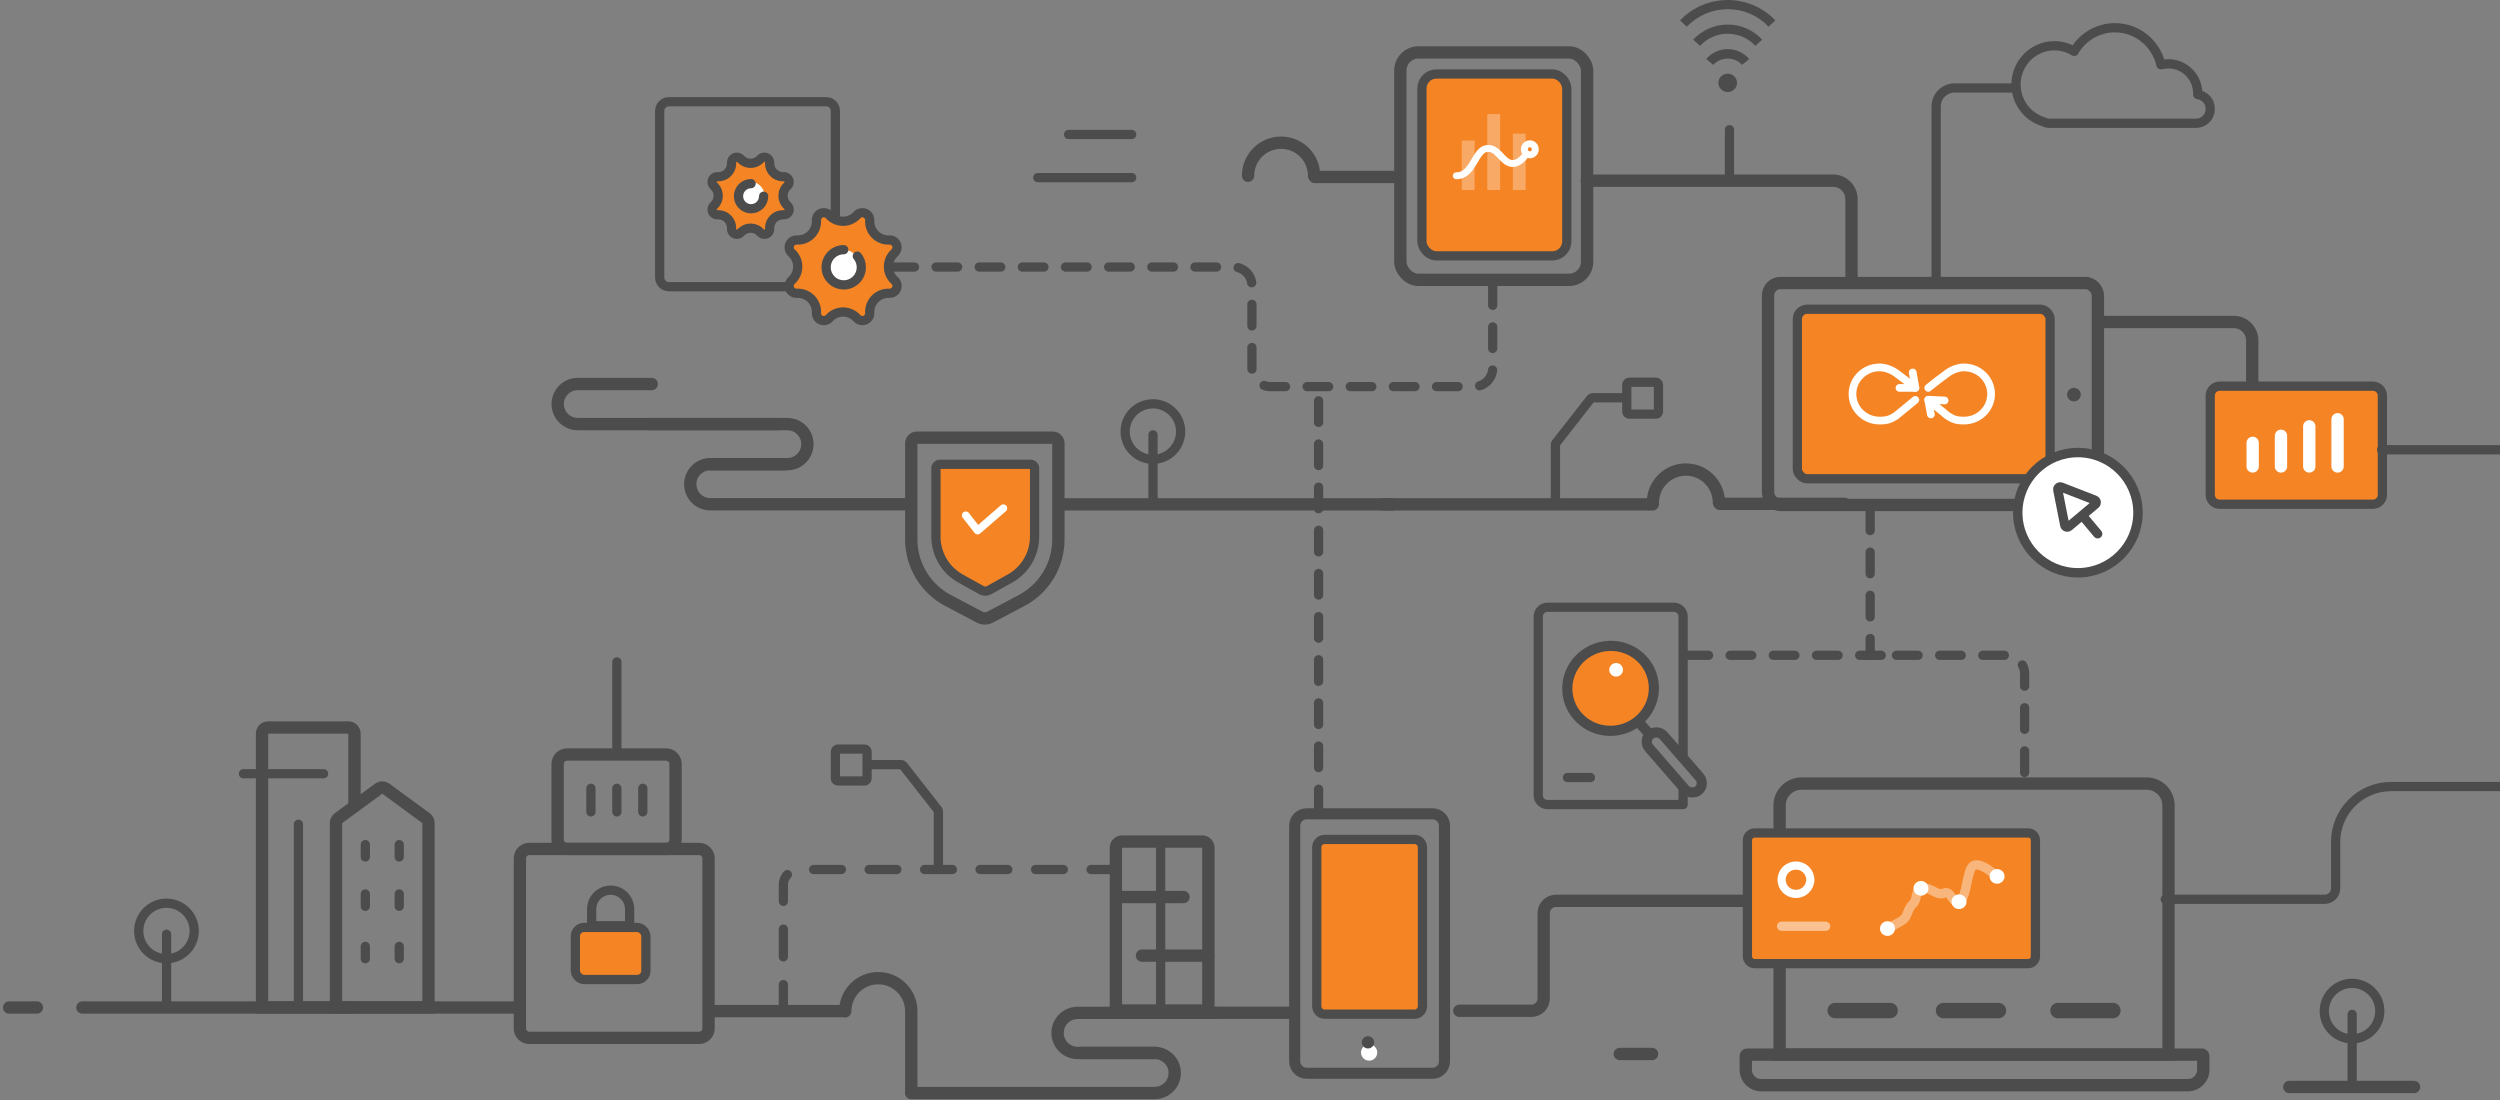 <?xml version="1.0" encoding="UTF-8"?>
<svg width="811px" height="357px" viewBox="0 0 811 357" version="1.1" xmlns="http://www.w3.org/2000/svg" xmlns:xlink="http://www.w3.org/1999/xlink">
    <rect x="0" y="0" width="811" height="357" fill="#808080" stroke="none"/>
    <!-- Generator: Sketch 62 (91390) - https://sketch.com -->
    <title>Illustration</title>
    <desc>Created with Sketch.</desc>
    <g id="Page-1" stroke="none" stroke-width="1" fill="none" fill-rule="evenodd">
        <g id="Cylerian-homepage-modification-Copy" transform="translate(-629, -267)">
            <g id="Section-2" transform="translate(129, 205)">
                <g id="Illustration" transform="translate(502, 62)">
                    <g id="Group-35" transform="translate(269, 41)" stroke="#4C4C4C" stroke-linecap="round">
                        <g id="Group-36" transform="translate(233, 83)" stroke-width="3">
                            <path d="M0.58,5.042 L11.22,5.042 C11.466,5.042 11.699,5.156 11.85,5.349 L23.1,19.727 C23.21,19.867 23.27,20.041 23.27,20.22 L23.27,38.419 L23.27,38.419" id="Path-12" transform="translate(11.925, 21.731) scale(-1, 1) translate(-11.925, -21.731) "></path>
                            <rect id="Rectangle-15" x="23.721" y="0" width="10.279" height="10.347" rx="0.8"></rect>
                        </g>
                        <g id="Group-36" transform="translate(17, 221.5) scale(-1, 1) translate(-17, -221.5) translate(0, 202)" stroke-width="3">
                            <path d="M0.58,5.042 L11.22,5.042 C11.466,5.042 11.699,5.156 11.85,5.349 L23.1,19.727 C23.21,19.867 23.27,20.041 23.27,20.22 L23.27,38.419 L23.27,38.419" id="Path-12" transform="translate(11.925, 21.731) scale(-1, 1) translate(-11.925, -21.731) "></path>
                            <rect id="Rectangle-15" x="23.721" y="0" width="10.279" height="10.347" rx="0.8"></rect>
                        </g>
                        <g id="Group-27" transform="translate(18.465, 0.66)">
                            <path d="M268.151,121.383 C268.151,115.461 263.356,110.66 257.441,110.66 C251.526,110.66 246.731,115.461 246.731,121.383" id="Oval-5" stroke-width="4"></path>
                            <line x1="268.406" y1="121.784" x2="308.879" y2="121.784" id="Path-4" stroke-width="4"></line>
                            <line x1="159.188" y1="121.962" x2="246.66" y2="121.962" id="Path-4" stroke-width="4"></line>
                            <polyline id="Path-4" stroke-width="4" points="55.188 121.962 116.66 121.962 162.103 121.962"></polyline>
                            <g id="Group-34" stroke-width="3">
                                <line x1="57.188" y1="1.962" x2="77.66" y2="1.962" id="Path-4"></line>
                                <line x1="47.188" y1="15.962" x2="77.66" y2="15.962" id="Path-4"></line>
                                <path d="M0.188,44.962 L110.66,44.962 C113.974,44.962 116.66,47.648 116.66,50.962 L116.66,77.753 C116.66,81.067 119.347,83.753 122.66,83.753 L188.765,83.753 C192.079,83.753 194.765,81.067 194.765,77.753 L194.765,50.745 L194.765,50.745" id="Path-4" stroke-dasharray="7"></path>
                            </g>
                        </g>
                    </g>
                    <g id="Group-2" transform="translate(564.331, 254.191)">
                        <path d="M10.968,16.101 L10.968,7.118 C10.968,3.187 14.151,0 18.078,0 L130.023,0 C133.949,0 137.132,3.187 137.132,7.118 L137.132,87.919 L10.968,87.919 L10.968,58.553" id="Rectangle-18" stroke="#4C4C4C" stroke-width="4" stroke-linecap="round"></path>
                        <line x1="29.005" y1="73.636" x2="46.827" y2="73.636" id="Path-33-Copy-5" stroke="#4C4C4C" stroke-width="5" stroke-linecap="round" stroke-linejoin="round"></line>
                        <line x1="64.145" y1="73.636" x2="81.967" y2="73.636" id="Path-33-Copy-7" stroke="#4C4C4C" stroke-width="5" stroke-linecap="round" stroke-linejoin="round"></line>
                        <line x1="101.28" y1="73.636" x2="119.102" y2="73.636" id="Path-33-Copy-7" stroke="#4C4C4C" stroke-width="5" stroke-linecap="round" stroke-linejoin="round"></line>
                        <path d="M2.896,16.017 L91.591,16.017 C92.9,16.017 93.961,17.078 93.961,18.386 L93.961,56.045 C93.961,57.353 92.9,58.414 91.591,58.414 L2.896,58.414 C1.587,58.414 0.526,57.353 0.526,56.045 L0.526,18.386 C0.526,17.078 1.587,16.017 2.896,16.017 Z" id="Rectangle-22" stroke="#4C4C4C" stroke-width="3" fill="#F58524"></path>
                        <path d="M0.474,87.925 L147.938,87.925 C148.199,87.925 148.412,88.137 148.412,88.398 L148.412,92.88 C148.412,95.617 146.193,97.836 143.456,97.836 L4.956,97.836 C2.219,97.836 3.35194086e-16,95.617 0,92.88 L0,88.398 C-3.20546241e-17,88.137 0.212,87.925 0.474,87.925 Z" id="Rectangle-17" stroke="#4C4C4C" stroke-width="4" stroke-linecap="round"></path>
                        <g id="Group" transform="translate(10.882, 25.974)" stroke="#FFFFFF">
                            <ellipse id="Oval" stroke-width="2.654" cx="5.388" cy="5.22" rx="4.656" ry="4.607"></ellipse>
                            <line x1="0.732" y1="20.311" x2="15.02" y2="20.311" id="Line" stroke-width="3" opacity="0.5" stroke-linecap="round"></line>
                        </g>
                        <path d="" id="Path-35" stroke="#979797" stroke-width="0.5"></path>
                        <g id="Group-22" transform="translate(43.542, 26.266)">
                            <path d="M2.68,20.496 C1.119,21.316 6.053,19.084 7.586,17.832 C9.119,16.581 8.907,14.333 10.652,12.802 C12.397,11.271 10.987,8.43 13.718,7.772 C16.448,7.113 18.443,10.374 20.77,9.251 C23.096,8.129 23.714,13.575 25.982,11.914 C28.25,10.254 28.157,1.626 30.274,0.374 C32.391,-0.878 36.61,2.702 37.55,3.493" id="Path-38" stroke="#FFFFFF" stroke-width="3" opacity="0.4" stroke-linecap="round" stroke-linejoin="round"></path>
                            <ellipse id="Oval-8" fill="#FFFFFF" cx="2.431" cy="20.766" rx="2.431" ry="2.382"></ellipse>
                            <ellipse id="Oval-8" fill="#FFFFFF" cx="13.291" cy="7.709" rx="2.431" ry="2.382"></ellipse>
                            <ellipse id="Oval-8" fill="#FFFFFF" cx="25.631" cy="12.061" rx="2.431" ry="2.382"></ellipse>
                            <ellipse id="Oval-8" fill="#FFFFFF" cx="37.971" cy="3.841" rx="2.431" ry="2.382"></ellipse>
                        </g>
                    </g>
                    <line x1="740.653" y1="352.621" x2="781.125" y2="352.621" id="Path-4" stroke="#4C4C4C" stroke-width="4" stroke-linecap="round"></line>
                    <g id="ipad" transform="translate(573.561, 93.809)">
                        <rect id="Rectangle-16" stroke="#4C4C4C" stroke-width="4" x="-2" y="-2" width="107" height="72" rx="4"></rect>
                        <ellipse id="Oval-11" fill="#4C4C4C" cx="97.222" cy="34.203" rx="2.222" ry="2.203"></ellipse>
                        <rect id="Rectangle-16" stroke="#4C4C4C" stroke-width="3" fill="#F58524" x="7.5" y="6.5" width="82" height="55" rx="3.2"></rect>
                        <g id="Group-31" transform="translate(25, 25)" stroke="#FFFFFF" stroke-linecap="round" stroke-width="2.5">
                            <g id="Group-44">
                                <path d="M20.768,10.92 C19.592,11.893 18.5,12.795 17.492,13.624 C16.648,14.318 15.924,14.911 15.321,15.404 C15.109,15.577 14.928,15.725 14.777,15.848 C14.625,15.971 14.625,15.971 14.594,15.997 L14.489,16.075 C12.784,17.23 11.458,17.599 9.675,17.625 C9.532,17.627 9.42,17.628 9.171,17.628 C4.315,17.628 0.381,13.764 0.381,9 C0.381,4.236 4.315,0.372 9.171,0.372 C10.851,0.372 12.897,1.05 14.535,2.221 C16.702,3.81 18.779,5.409 20.764,7.019" id="Combined-Shape" fill-rule="nonzero"></path>
                                <polyline id="Rectangle-23" stroke-linejoin="round" points="19.922 2.017 20.804 7.03 15.63 7.03"></polyline>
                                <polyline id="Rectangle-23" stroke-linejoin="round" transform="translate(27.44, 13.33) rotate(184) translate(-27.44, -13.33) " points="28.892 10.912 30.102 15.621 24.777 15.748"></polyline>
                                <path d="M45.355,10.92 C44.178,11.893 43.086,12.795 42.078,13.624 C41.234,14.318 40.51,14.911 39.907,15.404 C39.695,15.577 39.514,15.725 39.363,15.848 C39.211,15.971 39.211,15.971 39.18,15.997 L39.075,16.075 C37.37,17.23 36.044,17.599 34.261,17.625 C34.118,17.627 34.006,17.628 33.757,17.628 C28.901,17.628 24.967,13.764 24.967,9 C24.967,4.236 28.901,0.372 33.757,0.372 C35.437,0.372 37.483,1.05 39.121,2.221 C41.288,3.81 43.365,5.409 45.35,7.019" id="Combined-Shape" fill-rule="nonzero" transform="translate(35.161, 9) scale(-1, 1) translate(-35.161, -9) "></path>
                            </g>
                        </g>
                        <circle id="Oval-10" stroke="#4C4C4C" stroke-width="3.06" fill="#FFFFFF" stroke-linecap="round" cx="98.5" cy="72.5" r="19.5"></circle>
                        <path d="M106.001,10.644 L149.065,10.644 C152.379,10.644 155.065,13.33 155.065,16.644 L155.065,31.007 L155.065,31.007" id="Path-13" stroke="#4C4C4C" stroke-width="4" stroke-linecap="round"></path>
                    </g>
                    <g id="Group-6" transform="translate(452.27, 17)">
                        <rect id="Rectangle-13" stroke="#4C4C4C" stroke-width="4" stroke-linecap="round" x="0" y="0" width="60.589" height="73.785" rx="5.875"></rect>
                        <rect id="Rectangle-13" stroke="#4C4C4C" stroke-width="3" fill="#F58524" stroke-linecap="round" x="7" y="7" width="47" height="59" rx="4.7"></rect>
                        <g id="Group-13" transform="translate(18, 20)">
                            <polygon id="Rectangle-6" fill="#FFFFFF" opacity="0.3" points="10.218 0 14.361 0 14.361 24.637 10.218 24.637"></polygon>
                            <polygon id="Rectangle-6-Copy" fill="#FFFFFF" opacity="0.3" points="18.504 6.369 22.646 6.369 22.646 24.637 18.504 24.637"></polygon>
                            <polygon id="Rectangle-6-Copy" fill="#FFFFFF" opacity="0.3" points="1.933 8.603 6.076 8.603 6.076 24.637 1.933 24.637"></polygon>
                            <path d="M0.159,20.023 C5.675,20.023 6.101,11.821 9.938,11.194 C13.775,10.567 15.039,16.039 18.478,16.039 C20.224,16.039 21.765,14.511 22.859,13.006" id="Path-27" stroke="#FFFFFF" stroke-width="2.24" stroke-linecap="round" stroke-linejoin="round"></path>
                            <ellipse id="Oval-8" stroke="#FFFFFF" stroke-width="2.24" cx="24.007" cy="11.429" rx="1.775" ry="1.794"></ellipse>
                        </g>
                    </g>
                    <g id="Group-49" transform="translate(293.616, 141.8)" stroke-linecap="round">
                        <path d="M1.8,0.2 L45.927,0.2 C46.922,0.2 47.727,1.006 47.727,2 L47.727,33.208 C47.727,41.507 43.135,49.124 35.796,52.997 L25.544,58.407 C24.493,58.962 23.235,58.962 22.183,58.407 L11.932,52.997 C4.593,49.124 4.56898075e-15,41.507 0,33.208 L0,2 C-3.4378828e-16,1.006 0.806,0.2 1.8,0.2 Z" id="Rectangle-13" stroke="#4C4C4C" stroke-width="4"></path>
                        <path d="M9.26,8.815 L38.74,8.815 C39.436,8.815 40,9.38 40,10.075 L40,32.279 C40,37.93 36.938,43.137 32,45.883 L25.225,49.652 C24.463,50.075 23.537,50.075 22.775,49.652 L16,45.883 C11.062,43.137 8,37.93 8,32.279 L8,10.075 C8,9.38 8.564,8.815 9.26,8.815 Z" id="Rectangle-13" stroke="#4C4C4C" stroke-width="3" fill="#F58524"></path>
                        <polyline id="Rectangle-25" stroke="#FFFFFF" stroke-width="2.52" stroke-linejoin="round" transform="translate(23.5, 24.5) rotate(-315) translate(-23.5, -24.5) " points="27 19 26.206 30 20 29.235"></polyline>
                    </g>
                    <g id="Group" transform="translate(714.997, 125.28)">
                        <path d="M3.06,0 L52.786,0 C54.476,2.24749208e-15 55.846,1.37 55.846,3.06 L55.846,35.238 C55.846,36.928 54.476,38.298 52.786,38.298 L3.06,38.298 C1.37,38.298 2.18314199e-15,36.928 0,35.238 L0,3.06 C-2.06964248e-16,1.37 1.37,-1.46591047e-15 3.06,0 Z" id="Rectangle-18" stroke="#4C4C4C" stroke-width="3" fill="#F58524"></path>
                        <g id="Group-17" transform="translate(13.005, 10.723)" stroke="#FFFFFF" stroke-linecap="round" stroke-width="4">
                            <line x1="0.765" y1="7.66" x2="0.765" y2="15.319" id="Path-2"></line>
                            <line x1="9.945" y1="5.362" x2="9.945" y2="15.319" id="Path-2"></line>
                            <line x1="19.125" y1="2.298" x2="19.125" y2="15.319" id="Path-2"></line>
                            <line x1="28.305" y1="0" x2="28.305" y2="15.319" id="Path-2"></line>
                        </g>
                        <line x1="55.606" y1="20.62" x2="94.432" y2="20.62" id="Path-21" stroke="#4C4C4C" stroke-width="3" stroke-linecap="round"></line>
                    </g>
                    <g id="Group-2" transform="translate(254, 69)">
                        <path d="M13.008,34.214 C12.126,35.191 10.618,35.268 9.641,34.386 C9.109,33.905 8.821,33.211 8.858,32.495 C9.028,29.157 6.461,26.312 3.123,26.142 C2.917,26.132 2.711,26.132 2.505,26.142 C1.191,26.209 0.07,25.198 0.003,23.883 C-0.033,23.167 0.254,22.472 0.786,21.992 C3.267,19.752 3.463,15.925 1.223,13.445 C1.085,13.292 0.939,13.146 0.786,13.008 C-0.191,12.126 -0.268,10.618 0.614,9.641 C1.095,9.109 1.789,8.821 2.505,8.858 C5.843,9.028 8.688,6.461 8.858,3.123 C8.868,2.917 8.868,2.711 8.858,2.505 C8.791,1.191 9.802,0.07 11.117,0.003 C11.833,-0.033 12.528,0.254 13.008,0.786 C15.248,3.267 19.075,3.463 21.555,1.223 C21.708,1.085 21.854,0.939 21.992,0.786 C22.874,-0.191 24.382,-0.268 25.359,0.614 C25.891,1.095 26.179,1.789 26.142,2.505 C25.972,5.843 28.539,8.688 31.877,8.858 C32.083,8.868 32.289,8.868 32.495,8.858 C33.809,8.791 34.93,9.802 34.997,11.117 C35.033,11.833 34.746,12.528 34.214,13.008 C31.733,15.248 31.537,19.075 33.777,21.555 C33.915,21.708 34.061,21.854 34.214,21.992 C35.191,22.874 35.268,24.382 34.386,25.359 C33.905,25.891 33.211,26.179 32.495,26.142 C29.157,25.972 26.312,28.539 26.142,31.877 C26.132,32.083 26.132,32.289 26.142,32.495 C26.209,33.809 25.198,34.93 23.883,34.997 C23.167,35.033 22.472,34.746 21.992,34.214 C19.752,31.733 15.925,31.537 13.445,33.777 C13.292,33.915 13.146,34.061 13.008,34.214 Z" id="Star" stroke="#4C4C4C" stroke-width="3" fill="#F58524" stroke-linecap="round"></path>
                        <circle id="Oval-6" fill="#FFFFFF" cx="17.5" cy="17.5" r="5.5"></circle>
                        <path d="M17.708,12 C14.555,12 12,14.555 12,17.708 C12,20.86 14.555,23.415 17.708,23.415 L17.708,23.415 C20.86,23.415 23.415,20.86 23.415,17.708 C23.415,16.33 22.927,15.066 22.114,14.08" id="Oval-2" stroke="#4C4C4C" stroke-width="3" stroke-linecap="round"></path>
                    </g>
                    <g id="Group-2" transform="translate(229, 51)">
                        <path d="M9.291,24.438 C8.661,25.136 7.585,25.191 6.887,24.561 C6.506,24.218 6.301,23.722 6.327,23.21 C6.449,20.826 4.615,18.795 2.231,18.673 C2.084,18.665 1.936,18.665 1.79,18.673 C0.85,18.721 0.05,17.998 0.002,17.059 C-0.024,16.548 0.182,16.052 0.562,15.709 C2.334,14.109 2.473,11.375 0.874,9.603 C0.775,9.494 0.671,9.39 0.562,9.291 C-0.136,8.661 -0.191,7.585 0.439,6.887 C0.782,6.506 1.278,6.301 1.79,6.327 C4.174,6.449 6.205,4.615 6.327,2.231 C6.335,2.084 6.335,1.936 6.327,1.79 C6.279,0.85 7.002,0.05 7.941,0.002 C8.452,-0.024 8.948,0.182 9.291,0.562 C10.891,2.334 13.625,2.473 15.397,0.874 C15.506,0.775 15.61,0.671 15.709,0.562 C16.339,-0.136 17.415,-0.191 18.113,0.439 C18.494,0.782 18.699,1.278 18.673,1.79 C18.551,4.174 20.385,6.205 22.769,6.327 C22.916,6.335 23.064,6.335 23.21,6.327 C24.15,6.279 24.95,7.002 24.998,7.941 C25.024,8.452 24.818,8.948 24.438,9.291 C22.666,10.891 22.527,13.625 24.126,15.397 C24.225,15.506 24.329,15.61 24.438,15.709 C25.136,16.339 25.191,17.415 24.561,18.113 C24.218,18.494 23.722,18.699 23.21,18.673 C20.826,18.551 18.795,20.385 18.673,22.769 C18.665,22.916 18.665,23.064 18.673,23.21 C18.721,24.15 17.998,24.95 17.059,24.998 C16.548,25.024 16.052,24.818 15.709,24.438 C14.109,22.666 11.375,22.527 9.603,24.126 C9.494,24.225 9.39,24.329 9.291,24.438 Z" id="Star" stroke="#4C4C4C" stroke-width="3" fill="#F58524" stroke-linecap="round"></path>
                        <circle id="Oval-6" fill="#FFFFFF" cx="12.5" cy="12.5" r="4.5"></circle>
                        <path d="M12.648,8.571 C10.397,8.571 8.571,10.397 8.571,12.648 C8.571,14.9 10.397,16.725 12.648,16.725 C14.9,16.725 16.725,14.9 16.725,12.648" id="Oval-2" stroke="#4C4C4C" stroke-width="3" stroke-linecap="round"></path>
                    </g>
                    <line x1="383.571" y1="328.538" x2="416.043" y2="328.538" id="Path-4" stroke="#4C4C4C" stroke-width="4" stroke-linecap="round"></line>
                    <g id="Group-32" transform="translate(293, 328)" stroke="#4C4C4C" stroke-linecap="round" stroke-width="4">
                        <path d="M79.579,13.574 L54.579,13.574 C50.989,13.574 48.079,10.664 48.079,7.074 C48.079,3.485 50.989,0.574 54.579,0.574 L99.579,0.574" id="Rectangle-11"></path>
                        <path d="M55.579,13.574 L79.579,13.574 C83.169,13.574 86.079,16.485 86.079,20.074 C86.079,23.664 83.169,26.574 79.579,26.574 L0.579,26.574" id="Rectangle-11"></path>
                    </g>
                    <g id="Group-32" transform="translate(236, 144) scale(-1, 1) translate(-236, -144) translate(178, 124)" stroke="#4C4C4C" stroke-linecap="round" stroke-width="4">
                        <path d="M65.579,26.574 L40.579,26.574 C36.989,26.574 34.079,23.664 34.079,20.074 C34.079,16.485 36.989,13.574 40.579,13.574 L85.579,13.574" id="Rectangle-11"></path>
                        <path d="M41.579,26.574 L65.579,26.574 C69.169,26.574 72.079,29.485 72.079,33.074 C72.079,36.664 69.169,39.574 65.579,39.574 L0.579,39.574" id="Rectangle-11"></path>
                        <path d="M84.579,0.574 L108.579,0.574 C112.169,0.574 115.079,3.485 115.079,7.074 C115.079,10.664 112.169,13.574 108.579,13.574 L43.579,13.574" id="Rectangle-11"></path>
                    </g>
                    <line x1="229.267" y1="328" x2="271.739" y2="328" id="Path-4" stroke="#4C4C4C" stroke-width="4" stroke-linecap="round"></line>
                    <path d="M293.616,354.357 L293.616,328.043 C293.616,322.12 288.821,317.319 282.906,317.319 C276.991,317.319 272.196,322.12 272.196,328.043" id="Oval-5" stroke="#4C4C4C" stroke-width="4" stroke-linecap="round"></path>
                    <g id="Group-27" transform="translate(402.869, 46.287)" stroke="#4C4C4C" stroke-linecap="round" stroke-width="4">
                        <path d="M21.42,10.723 C21.42,4.801 16.625,0 10.71,0 C4.795,0 0,4.801 0,10.723" id="Oval-5"></path>
                        <line x1="21.675" y1="11.125" x2="47.148" y2="11.125" id="Path-4"></line>
                    </g>
                    <line x1="523.463" y1="341.912" x2="533.935" y2="341.912" id="Path-4" stroke="#4C4C4C" stroke-width="4" stroke-linecap="round" transform="translate(528.699, 341.912) scale(-1, 1) translate(-528.699, -341.912) "></line>
                    <path d="M471.4,292.228 L532.092,292.228 C534.301,292.228 536.092,294.019 536.092,296.228 L536.092,323.902 C536.092,326.111 537.883,327.902 540.092,327.902 L563.469,327.902 L563.469,327.902" id="Path-4" stroke="#4C4C4C" stroke-width="4" stroke-linecap="round" transform="translate(517.434, 310.065) scale(-1, 1) translate(-517.434, -310.065) "></path>
                    <path d="M700.398,255.151 L749.744,255.151 C759.685,255.151 767.744,263.21 767.744,273.151 L767.744,288.14 C767.744,290.128 769.356,291.74 771.344,291.74 L823.028,291.74 L823.028,291.74" id="Path-4" stroke="#4C4C4C" stroke-width="3" stroke-linecap="round" transform="translate(761.713, 273.446) scale(-1, 1) translate(-761.713, -273.446) "></path>
                    <line x1="24.73" y1="326.84" x2="166.045" y2="326.84" id="Path-4" stroke="#4C4C4C" stroke-width="4" stroke-linecap="round" transform="translate(95.388, 326.84) scale(-1, 1) translate(-95.388, -326.84) "></line>
                    <line x1="0.968" y1="326.84" x2="9.973" y2="326.84" id="Path-4" stroke="#4C4C4C" stroke-width="4" stroke-linecap="round" transform="translate(5.47, 326.84) scale(-1, 1) translate(-5.47, -326.84) "></line>
                    <g id="Group-29" transform="translate(52, 309.5) scale(-1, 1) translate(-52, -309.5) translate(43, 293)" stroke="#4C4C4C" stroke-linecap="round" stroke-width="3">
                        <circle id="Oval-9" cx="9" cy="9" r="9"></circle>
                        <line x1="8.964" y1="10.058" x2="8.964" y2="32.27" id="Path-12"></line>
                    </g>
                    <g id="Group-29" transform="translate(372, 147.5) scale(-1, 1) translate(-372, -147.5) translate(363, 131)" stroke="#4C4C4C" stroke-linecap="round" stroke-width="3">
                        <circle id="Oval-9" cx="9" cy="9" r="9"></circle>
                        <line x1="8.964" y1="10.058" x2="8.964" y2="32.27" id="Path-12"></line>
                    </g>
                    <g id="Group-29" transform="translate(761, 335.5) scale(-1, 1) translate(-761, -335.5) translate(752, 319)" stroke="#4C4C4C" stroke-linecap="round" stroke-width="3">
                        <circle id="Oval-9" cx="9" cy="9" r="9"></circle>
                        <line x1="8.964" y1="10.058" x2="8.964" y2="32.27" id="Path-12"></line>
                    </g>
                    <g id="Group-29" transform="translate(559.5, 50.5) scale(-1, 1) translate(-559.5, -50.5) translate(558, 42)" stroke="#4C4C4C" stroke-linecap="round" stroke-width="3">
                        <line x1="1.964" y1="0.058" x2="1.964" y2="16.27" id="Path-12"></line>
                    </g>
                    <g id="Group-6" transform="translate(418, 264)">
                        <path d="M17.775,0 L44.705,0 C46.852,0 48.592,1.737 48.592,3.879 L48.592,80.286 C48.592,82.428 46.852,84.165 44.705,84.165 L3.887,84.165 C1.74,84.165 0,82.428 0,80.286 L0,3.879 C0,1.737 1.74,0 3.887,0 L7.501,0 L17.775,0 Z" id="Rectangle-13" stroke="#4C4C4C" stroke-width="3.6" stroke-linecap="round"></path>
                        <ellipse id="Oval" fill="#FFFFFF" cx="24.15" cy="77.438" rx="2.631" ry="2.635"></ellipse>
                        <path d="M9.719,8.311 L38.873,8.311 C40.289,8.311 41.437,9.459 41.437,10.875 L41.437,62.433 C41.437,63.849 40.289,64.997 38.873,64.997 L9.719,64.997 C8.303,64.997 7.155,63.849 7.155,62.433 L7.155,10.875 C7.155,9.459 8.303,8.311 9.719,8.311 Z" id="Rectangle-13" stroke="#4C4C4C" stroke-width="3" fill="#F58524"></path>
                        <ellipse id="Oval-11" fill="#4C4C4C" cx="23.772" cy="74.132" rx="2" ry="1.992"></ellipse>
                    </g>
                    <g id="Group-39" transform="translate(497, 197)">
                        <g id="Loop" transform="translate(31.426, 37.435) scale(-1, 1) rotate(8) translate(-31.426, -37.435) translate(10.926, 10.935)">
                            <ellipse id="Oval" stroke="#4C4C4C" stroke-width="3.3" fill="#F58524" cx="26.823" cy="14.367" rx="14.048" ry="13.778"></ellipse>
                            <ellipse id="Oval-11" fill="#FFFFFF" cx="24.214" cy="8.661" rx="2.222" ry="2.203"></ellipse>
                            <line x1="19.23" y1="26.631" x2="16.263" y2="31.024" id="Path-6" stroke="#4C4C4C" stroke-width="3.3" stroke-linecap="round"></line>
                            <rect id="Rectangle-19" stroke="#4C4C4C" stroke-width="3.3" transform="translate(9.716, 41.04) rotate(-57) translate(-9.716, -41.04) " x="-2.284" y="37.955" width="24" height="6.169" rx="3.085"></rect>
                        </g>
                        <path d="M47,58.368 L47,64 C38.63,64 19.74,64 3,64 C1.343,64 0,62.657 0,61 L0,3 C0,1.343 1.343,0 3,0 L44,0 C45.657,0 47,1.343 47,3 L47,48.364" id="Rectangle-21" stroke="#4C4C4C" stroke-width="3" stroke-linecap="round" stroke-linejoin="round"></path>
                        <line x1="9.463" y1="55.228" x2="16.935" y2="55.228" id="Path-4" stroke="#4C4C4C" stroke-width="3" stroke-linecap="round" transform="translate(13.199, 55.228) scale(-1, 1) translate(-13.199, -55.228) "></line>
                    </g>
                    <g id="Group-39" transform="translate(212, 33)" stroke="#4C4C4C" stroke-linecap="round" stroke-width="3">
                        <path d="M41.665,60 C33.295,60 19.74,60 3,60 C1.343,60 0,58.657 0,57 L0,3 C0,1.343 1.343,0 3,0 L54,0 C55.657,0 57,1.343 57,3 L57,37.364" id="Rectangle-21"></path>
                    </g>
                    <g id="Group" transform="translate(166.653, 213.769)" stroke="#4C4C4C">
                        <path d="M3.06,61.638 L58.141,61.638 C59.831,61.638 61.201,63.008 61.201,64.698 L61.201,119.855 C61.201,121.545 59.831,122.915 58.141,122.915 L3.06,122.915 C1.37,122.915 2.6272312e-15,121.545 0,119.855 L0,64.698 C-2.06964248e-16,63.008 1.37,61.638 3.06,61.638 Z" id="Rectangle-18" stroke-width="4" stroke-linecap="round"></path>
                        <path d="M15.3,31 L47.431,31 C49.121,31 50.491,32.37 50.491,34.06 L50.491,58.578 C50.491,60.268 49.121,61.638 47.431,61.638 L15.3,61.638 C13.61,61.638 12.24,60.268 12.24,58.578 L12.24,34.06 C12.24,32.37 13.61,31 15.3,31 Z" id="Rectangle-18" stroke-width="4" stroke-linecap="round"></path>
                        <line x1="23.041" y1="41.954" x2="23.041" y2="49.614" id="Path-2" stroke-width="3" stroke-linecap="round"></line>
                        <line x1="31.456" y1="41.954" x2="31.456" y2="49.614" id="Path-2" stroke-width="3" stroke-linecap="round"></line>
                        <line x1="31.456" y1="0.954" x2="31.456" y2="29.614" id="Path-2" stroke-width="3" stroke-linecap="round"></line>
                        <line x1="39.871" y1="41.954" x2="39.871" y2="49.614" id="Path-2" stroke-width="3" stroke-linecap="round"></line>
                        <g id="Group-18" transform="translate(18, 75)" stroke-width="3">
                            <path d="M11.437,0 C14.838,-6.24779949e-16 17.595,2.757 17.595,6.158 L17.595,11.551 L17.595,11.551 L5.279,11.551 L5.279,6.158 C5.279,2.757 8.036,6.24779949e-16 11.437,0 Z" id="Rectangle-9"></path>
                            <rect id="Rectangle-8" fill="#F58524" x="0" y="12.094" width="22.874" height="16.882" rx="2.815"></rect>
                        </g>
                    </g>
                    <path d="M512.741,58.612 L592.628,58.612 C595.942,58.612 598.628,61.298 598.628,64.612 L598.628,91.185 L598.628,91.185" id="Path-15" stroke="#4C4C4C" stroke-width="4" stroke-linecap="round"></path>
                    <path d="M561.488,26.88 C561.488,28.528 560.136,29.862 558.465,29.862 C556.795,29.862 555.443,28.528 555.443,26.88 C555.443,25.231 556.795,23.897 558.465,23.897 C560.136,23.897 561.488,25.231 561.488,26.88 Z M551.507,19.138 L553.825,21.056 C556.136,18.332 560.8,18.332 563.109,21.058 L565.429,19.147 C563.696,17.103 561.157,15.931 558.465,15.931 C555.773,15.931 553.237,17.099 551.507,19.138 Z M547.263,12.865 L549.503,14.869 C551.791,12.376 555.056,10.949 558.465,10.949 C561.872,10.949 565.137,12.376 567.425,14.864 L569.662,12.859 C566.802,9.748 562.722,7.966 558.465,7.966 C554.206,7.966 550.123,9.754 547.263,12.865 Z M543,6.627 L545.208,8.663 C548.626,5.054 553.459,2.983 558.465,2.983 C563.546,2.983 568.251,4.999 571.717,8.657 L573.925,6.618 C569.94,2.412 564.304,-1.24344979e-14 558.465,-1.24344979e-14 C552.623,-1.24344979e-14 546.988,2.415 543,6.627 Z" id="Shape" fill="#4C4C4C" fill-rule="nonzero"></path>
                    <g id="Group-28" transform="translate(672, 165.5) rotate(-40) translate(-672, -165.5) translate(665, 155)" stroke="#4C4C4C" stroke-linecap="round" stroke-width="3">
                        <path d="M7.701,1.274 L13.348,11.542 C13.561,11.929 13.42,12.415 13.033,12.628 C12.914,12.693 12.782,12.727 12.647,12.727 L1.353,12.727 C0.911,12.727 0.553,12.369 0.553,11.927 C0.553,11.792 0.587,11.66 0.652,11.542 L6.299,1.274 C6.512,0.887 6.998,0.746 7.386,0.959 C7.518,1.032 7.628,1.142 7.701,1.274 Z" id="Triangle"></path>
                        <line x1="7.041" y1="12.999" x2="7.041" y2="20.549" id="Path-3"></line>
                    </g>
                    <g id="Group-33" transform="translate(76, 236)" stroke="#4C4C4C" stroke-linecap="round">
                        <path d="M31.817,29.401 L44.817,19.867 C45.521,19.351 46.479,19.351 47.183,19.867 L60.183,29.401 C60.696,29.777 61,30.376 61,31.013 L61,90.807 L61,90.807 L31,90.807 L31,31.013 C31,30.376 31.304,29.777 31.817,29.401 Z" id="Rectangle-14" stroke-width="4"></path>
                        <path d="M37,90.807 L7,90.807 L7,2 C7,0.895 7.895,0 9,0 L35,0 C36.105,0 37,0.895 37,2 L37,14.588 L37,24.704" id="Rectangle-14" stroke-width="4"></path>
                        <line x1="0.968" y1="15" x2="26.973" y2="15" id="Path-4" stroke-width="3" transform="translate(13.97, 15) scale(-1, 1) translate(-13.97, -15) "></line>
                        <line x1="40.508" y1="38" x2="40.508" y2="42" id="Path-7" stroke-width="3"></line>
                        <line x1="51.508" y1="38" x2="51.508" y2="42" id="Path-7" stroke-width="3"></line>
                        <line x1="40.508" y1="54" x2="40.508" y2="58" id="Path-7" stroke-width="3"></line>
                        <line x1="51.508" y1="54" x2="51.508" y2="58" id="Path-7" stroke-width="3"></line>
                        <line x1="40.508" y1="71" x2="40.508" y2="75" id="Path-7" stroke-width="3"></line>
                        <line x1="51.508" y1="71" x2="51.508" y2="75" id="Path-7" stroke-width="3"></line>
                        <line x1="18.808" y1="90.696" x2="18.808" y2="31.391" id="Path-16" stroke-width="3"></line>
                    </g>
                    <g id="Group-33" transform="translate(252, 273)" stroke="#4C4C4C" stroke-linecap="round">
                        <path d="M110,0 L136,0 C137.105,-2.02906125e-16 138,0.895 138,2 L138,54.807 L138,54.807 L108,54.807 L108,2 C108,0.895 108.895,2.02906125e-16 110,0 Z" id="Rectangle-14" stroke-width="4"></path>
                        <line x1="122.508" y1="2" x2="122.508" y2="54" id="Path-7" stroke-width="3"></line>
                        <line x1="108.463" y1="18" x2="129.935" y2="18" id="Path-4" stroke-width="4" transform="translate(119.199, 18) scale(-1, 1) translate(-119.199, -18) "></line>
                        <line x1="116.463" y1="37" x2="137.935" y2="37" id="Path-4" stroke-width="4" transform="translate(127.199, 37) scale(-1, 1) translate(-127.199, -37) "></line>
                        <path d="M0.122,55.399 L0.122,14.064 C0.122,11.303 2.36,9.064 5.122,9.064 L108.398,9.064 L108.398,9.064" id="Path-14" stroke-width="3" stroke-dasharray="9"></path>
                    </g>
                    <path d="M604.683,165.116 L604.683,212.581 L648.786,212.581 C652.1,212.581 654.786,215.267 654.786,218.581 L654.786,253.668 L654.786,253.668" id="Path-19" stroke="#4C4C4C" stroke-width="3" stroke-linecap="round" stroke-dasharray="7"></path>
                    <line x1="425.748" y1="263.024" x2="425.748" y2="127.05" id="Path-20" stroke="#4C4C4C" stroke-width="3" stroke-linecap="round" stroke-dasharray="7"></line>
                    <line x1="608.269" y1="212.583" x2="545.172" y2="212.583" id="Path-22" stroke="#4C4C4C" stroke-width="3" stroke-linecap="round" stroke-dasharray="7"></line>
                    <path d="M651.768,28.531 L632.086,28.531 C628.772,28.531 626.086,31.218 626.086,34.531 L626.086,90.902 L626.086,90.902" id="Path-23" stroke="#4C4C4C" stroke-width="3" stroke-linecap="round" stroke-linejoin="round"></path>
                    <path d="M682.922,9 C688.556,9 693.48,12.078 696.14,16.664 C698.016,15.512 700.218,14.849 702.573,14.849 C709.436,14.849 715,20.479 715,27.425 C715,33.085 711.304,37.873 706.221,39.45 C705.571,39.8 704.826,40 704.034,40 L702.65,39.999 L702.573,40 C702.548,40 702.522,40 702.496,40 L683,39.999 L682.922,40 C682.896,40 682.87,40 682.844,40 L665.65,39.999 L665.583,40 C665.56,40 665.537,40 665.514,40 L656.608,40 C654.063,40 652,37.937 652,35.392 L652,35.25 C652,32.893 653.769,30.95 656.051,30.675 C656.048,30.567 656.046,30.458 656.046,30.349 C656.046,25.019 660.316,20.698 665.583,20.698 C666.416,20.698 667.225,20.806 667.995,21.01 C669.56,14.13 675.649,9 682.922,9 Z" id="Combined-Shape" stroke="#4C4C4C" stroke-width="3" stroke-linecap="round" stroke-linejoin="round" transform="translate(683.5, 24.5) scale(-1, 1) translate(-683.5, -24.5) "></path>
                </g>
            </g>
        </g>
    </g>
</svg>